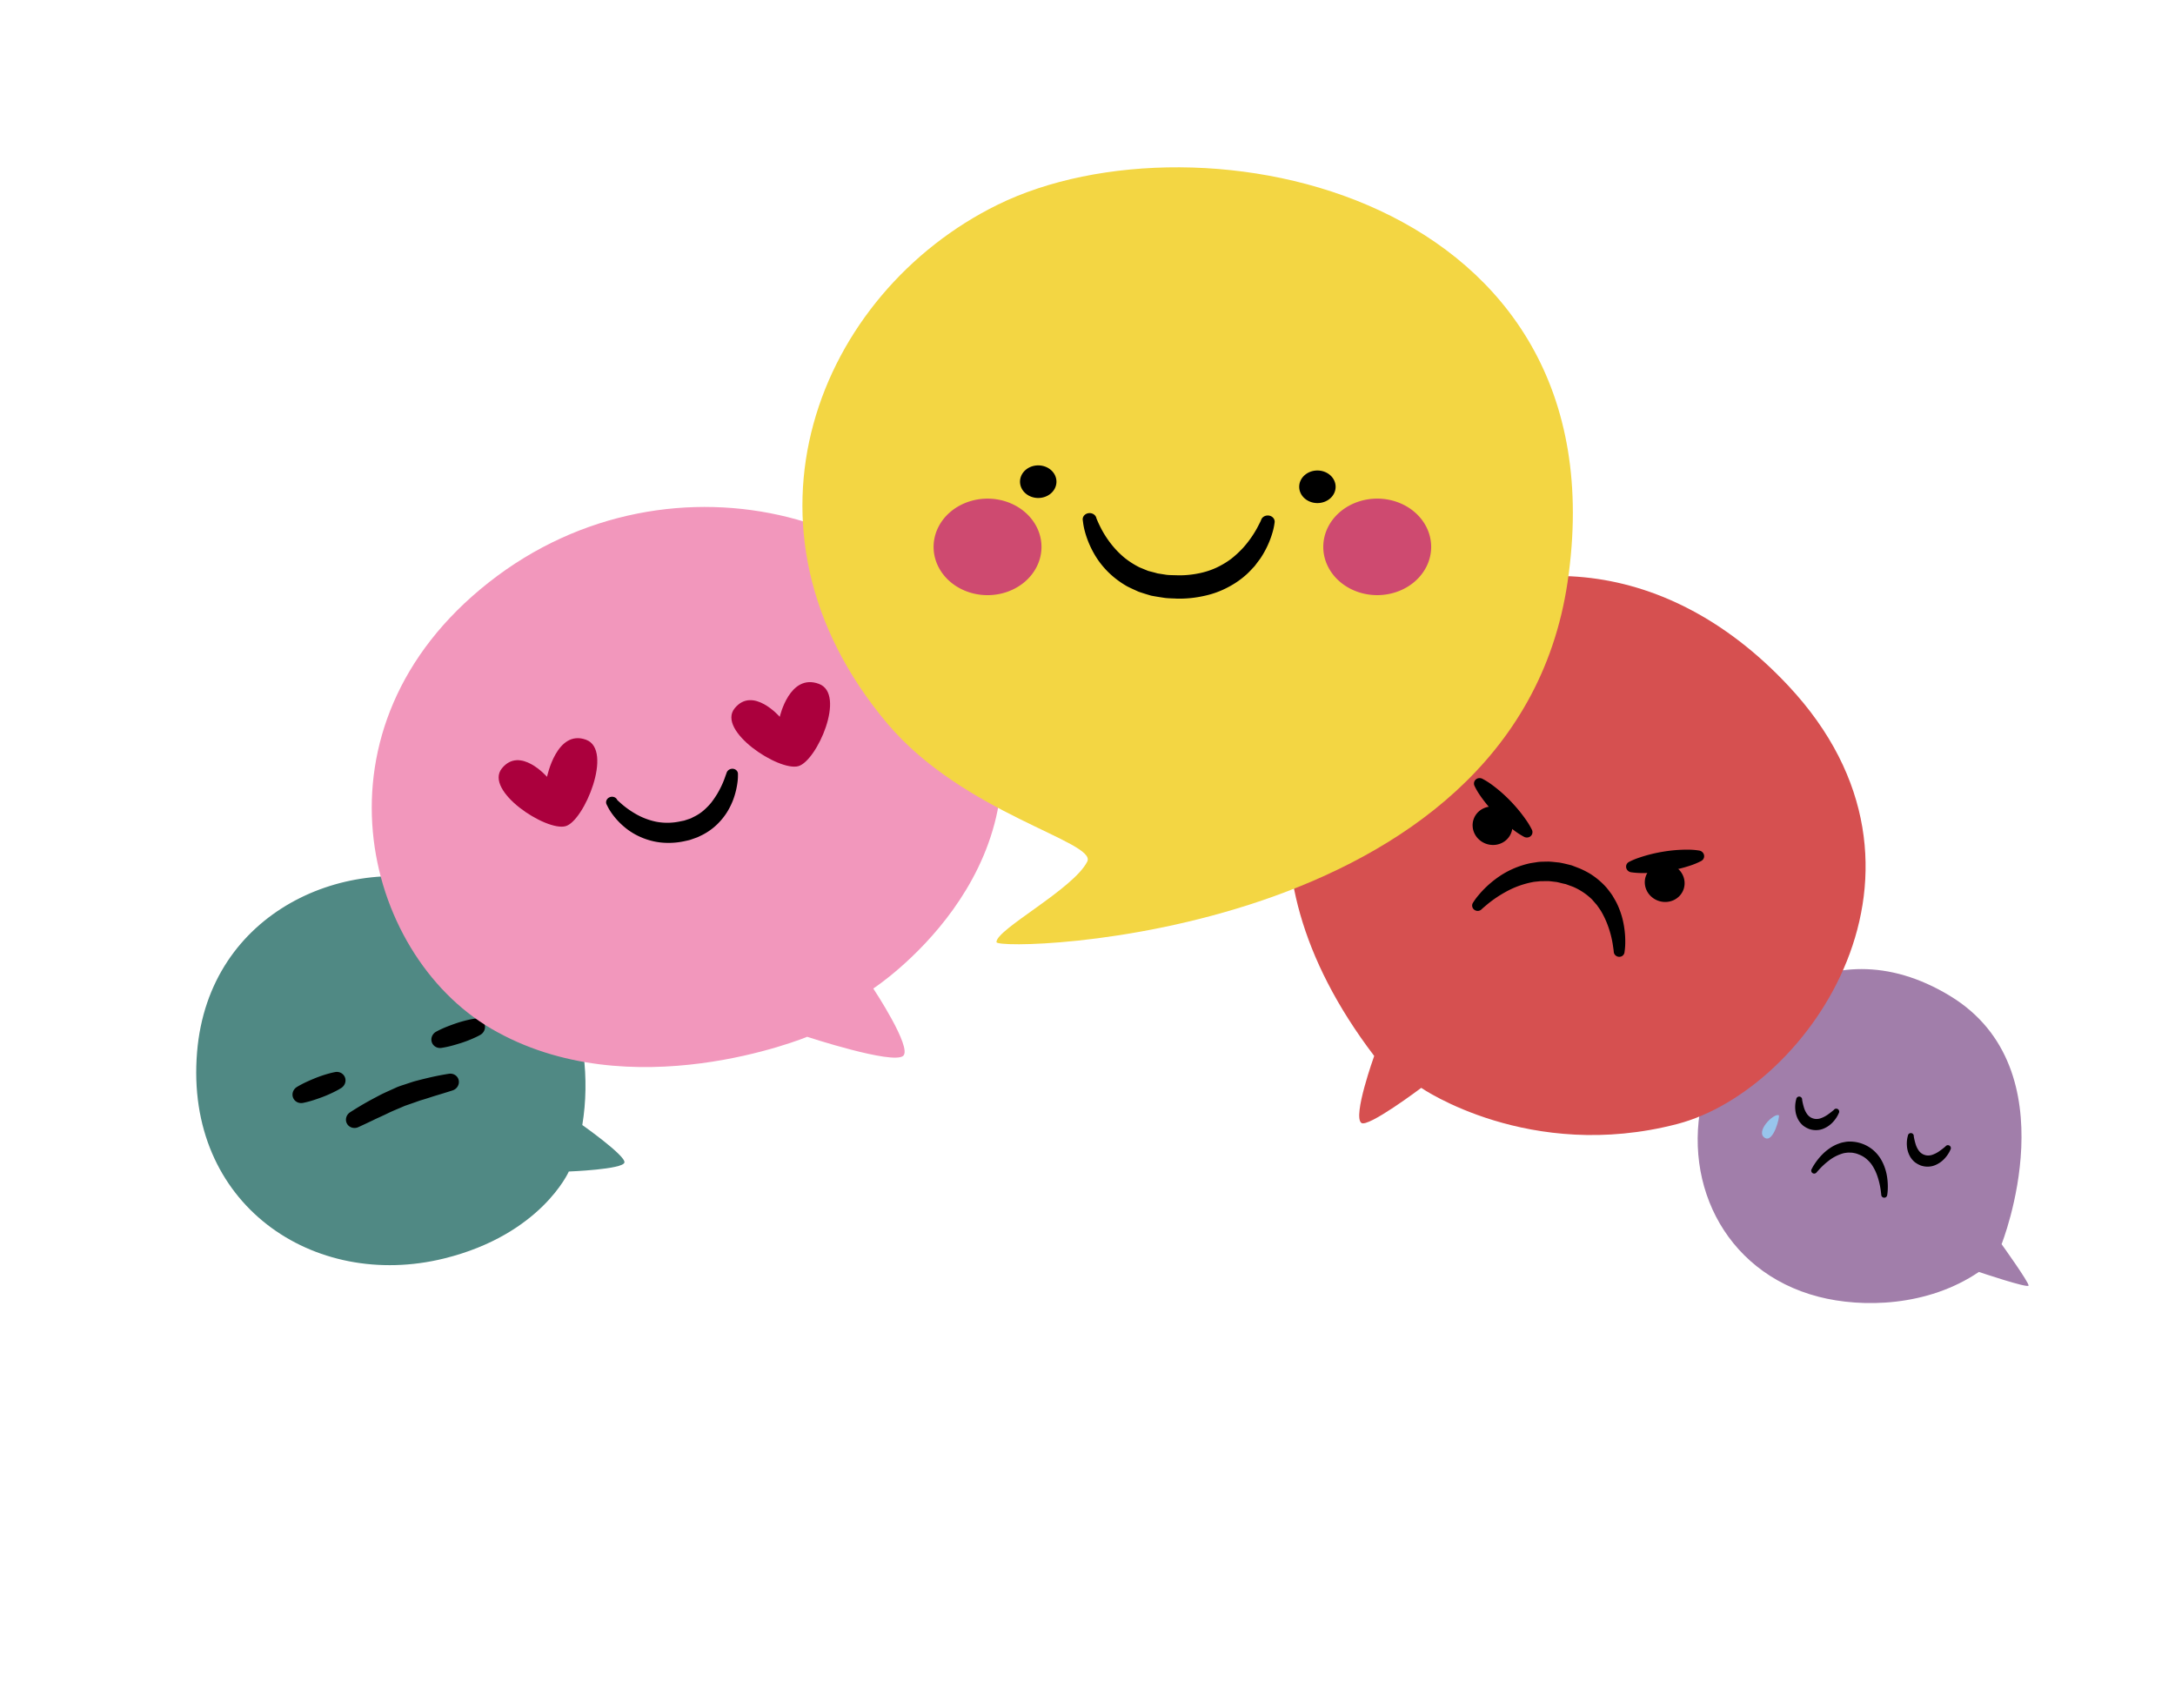 <svg viewBox="3144.943 508.202 1032.234 810.573" xmlns="http://www.w3.org/2000/svg"><defs><clipPath id="følelserovergang_svg__a"><path d="M0 0h1166v1094H0z"/></clipPath><clipPath id="følelserovergang_svg__n"><path d="M0 0h1166v1094H0z"/></clipPath><clipPath id="følelserovergang_svg__o"><path d="M0 0h545v513H0z"/></clipPath><clipPath id="følelserovergang_svg__p"><path fill="#323f51" d="M0 0h35.569v27.465H0z" data-name="Rectangle 374"/></clipPath><clipPath id="følelserovergang_svg__q"><path d="M0 0h1166v1094H0z"/></clipPath><clipPath id="følelserovergang_svg__e"><path fill="none" d="M0 0h242.065v244.073H0z" data-name="Rectangle 449"/></clipPath><clipPath id="følelserovergang_svg__f"><path fill="none" d="M0 0h219.217v247.122H0z" data-name="Rectangle 448"/></clipPath><clipPath id="følelserovergang_svg__c"><path fill="none" d="M0 0h228.937v242.798H0z" data-name="Rectangle 451"/></clipPath><clipPath id="følelserovergang_svg__d"><path fill="none" d="M0 0h229.531v241.419H0z" data-name="Rectangle 482"/></clipPath><clipPath id="følelserovergang_svg__b"><path fill="none" d="M0 0h217.813v219.517H0z" data-name="Rectangle 450"/></clipPath><clipPath id="følelserovergang_svg__g"><path d="M0 0h1557v1263H0z"/></clipPath><clipPath id="følelserovergang_svg__l"><path d="M0 0h1166v1094H0z"/></clipPath><clipPath id="følelserovergang_svg__m"><path d="M0 0h545v513H0z"/></clipPath><filter id="følelserovergang_svg__h" width="641.27" height="152.85" x="190" y="556.779" filterUnits="userSpaceOnUse"><feOffset dy="3"/><feGaussianBlur result="blur" stdDeviation="3"/><feFlood flood-opacity=".161"/><feComposite in2="blur" operator="in"/><feComposite in="SourceGraphic"/></filter><filter id="følelserovergang_svg__i" width="137.455" height="541.215" x="653.348" y="624.203" filterUnits="userSpaceOnUse"><feOffset dy="3"/><feGaussianBlur result="blur-2" stdDeviation="3"/><feFlood flood-opacity=".161"/><feComposite in2="blur-2" operator="in"/><feComposite in="SourceGraphic"/></filter><filter id="følelserovergang_svg__j" width="77.867" height="541.215" x="713.213" y="100.988" filterUnits="userSpaceOnUse"><feOffset dy="3"/><feGaussianBlur result="blur-3" stdDeviation="3"/><feFlood flood-opacity=".161"/><feComposite in2="blur-3" operator="in"/><feComposite in="SourceGraphic"/></filter><filter id="følelserovergang_svg__k" width="541.215" height="77.867" x="712.744" y="624.205" filterUnits="userSpaceOnUse"><feOffset dy="3"/><feGaussianBlur result="blur-4" stdDeviation="3"/><feFlood flood-opacity=".161"/><feComposite in2="blur-4" operator="in"/><feComposite in="SourceGraphic"/></filter></defs><g data-name="Group 1411"><path fill="none" d="M373.518 57.188 195.634-86.813l152.72-188.654 177.884 144.001z" data-name="Rectangle 451"/></g><g data-name="Group 1216"><g data-name="Group 1209"><path fill="none" stroke-linecap="round" stroke-linejoin="round" d="M2080.948 10372.722c.734 62.83 1.463 105.127 2.197 167.962a290.471 290.471 0 0 0 60.401 1.207" data-name="Path 1765" style="stroke:#080d0d;stroke-width:5px" transform="translate(-927.301 -9246.608)"/><path stroke-miterlimit="10" d="M2080.486 9783.604c46.79 27.71 75.154 80.818 95.255 133.78 38.12 100.81 54.756 209.167 48.74 317.455-1.171 20.787-3.328 42.099-12.277 60.601-11.359 23.487-32.499 39.906-54.656 51.683-42.057 22.348-89.473 30.809-136.381 33.503-39.879 2.29-80.833.428-118.044-15.055s-70.422-46.405-82.038-87.215c-6.877-24.156-5.918-49.952-4.896-75.175 1.005-24.829 2.011-49.658 3.018-74.486 2.693-66.484 5.59-134.137 26.501-196.822 20.911-62.686 62.95-120.805 121.859-142.45 18.754-6.895 41.611-23.165 61.18-19.72 42.503 7.481 22.321 2.699 51.739 13.899" data-name="Path 1767" style="stroke:#080d0d;stroke-width:5px;fill:#59b6c8" transform="translate(-927.301 -9246.608)"/><path fill="none" stroke-linecap="round" stroke-linejoin="round" d="M2208.558 10024.213c33.47 10.295 59.365 52.991 59.398 97.93.007 10.642-1.335 21.456-5.021 30.95-6.85 17.622-20.69 28.404-33.926 37.972-47.138 34.056-127.853-176.26-177.555-149.143" data-name="Path 1771" style="stroke:#080d0d;stroke-width:5px" transform="translate(-927.301 -9246.608)"/><path fill="none" stroke="#353f4f" stroke-linecap="round" stroke-miterlimit="10" d="M2040.754 9906.37c11.788 2.507 20.613 8.884 29.395 17.065" data-name="Path 1769" style="stroke-width:5px" transform="translate(-927.301 -9246.608)"/><path fill="#323f51" d="M2002.128 10007.71a47.515 47.515 0 0 0-13.573 8.702c-2.007 1.791-2.917 3.792-.945 5.928 1.889 2.045 3.839 1.069 5.638-.502 14.052-12.268 29.458-12.994 45.811-5.51.816.374 1.651.705 2.452 1.098 2.018.988 3.959 1.043 5.157-1.084 1.244-2.208.524-4.098-1.767-5.24-13.709-6.804-27.831-9.362-42.773-3.392Z" data-name="Path 1772" transform="rotate(179.719 1564.714 5389.475)"/><path fill="none" stroke-linecap="round" stroke-linejoin="round" d="M1956.879 10380.983c2.747 60.268 2.828 100.747.239 161.018a135.12 135.12 0 0 0-60.725.919" data-name="Path 1766" style="stroke:#080d0d;stroke-width:5px" transform="translate(-927.301 -9246.608)"/><path fill="none" stroke="#353f4f" stroke-linecap="round" stroke-miterlimit="10" d="M1980.686 9907.295c-11.788 2.507-20.623 8.884-29.394 17.065" data-name="Path 1768" style="stroke-width:5px" transform="translate(-927.301 -9246.608)"/><path fill="none" stroke-linecap="round" stroke-linejoin="round" d="M1829.255 9986.522c-26.588 30.163-235.411 104.67-213.813-15.068" data-name="Path 1770" style="stroke:#080d0d;stroke-width:5px" transform="translate(-927.301 -9246.608)"/><g data-name="Group 831"><g data-name="Group 840"><g data-name="Group 906"><g data-name="Group 316"><g data-name="Group 895"><g data-name="Group 894"><path stroke-miterlimit="10" d="M762.419-260.176c-15.234 5.184-26.481 19.024-35.3 33.347a230.208 230.208 0 0 0-31.874 90.422c-.809 6.2-1.362 12.617.233 18.639 2.021 7.641 7.3 13.828 13.133 18.707 11.07 9.264 24.478 14.776 38.058 18.559a77.71 77.71 0 0 0 35.251 1.521c11.75-2.191 21.326-6.594 26.991-17.878 3.353-6.678-9.849-35.556-5.045-46.17 11.1-24.81 21.695-38.705 19.052-58.508s-11.726-39.6-27.769-49.728c-5.107-3.227-10.893-9.475-16.813-9.708-12.854-.507-6.681-.628-15.914.8" data-name="Path 580" style="stroke:#080d0d;stroke-width:1.773px;fill:#59b6c8" transform="matrix(-2.765 -.337 -.345 2.834 2595.682 1587.35)"/><path fill="none" stroke-linecap="round" stroke-linejoin="round" d="M42.011-23.128c4.532-3.031 21.872 15.251 23.26 17.539 6.11 10.071 6.856 28.283 6.617 40.994" data-name="Path 584" style="stroke:#080d0d;stroke-width:1.773px" transform="matrix(2.528 -1.217 -1.173 -2.582 525.522 1047.685)"/><path fill="none" stroke-linecap="round" stroke-linejoin="round" d="M137.536 100.734c-1.947 4.413-17.648 40.648-31.795 47.801" data-name="Path 1339" style="stroke:#080d0d;stroke-width:1.772px" transform="matrix(-2.054 -1.823 -2.01 2.088 885.88 887.19)"/></g></g></g><g data-name="Group 319"><g data-name="Group 317"><path fill="none" stroke-linecap="round" stroke-linejoin="round" d="M.596 6.854c2.118.467 4.3.568 6.452.3" data-name="Path 586" style="stroke-width:1.45px;stroke:#000" transform="matrix(-2.777 .167 .217 2.852 454.281 708.452)"/></g><g data-name="Group 318"><path fill="none" stroke-linecap="round" stroke-linejoin="round" d="M47.741 55.73c-2.118.467-6.047-.479-8.132.487" data-name="Path 588" style="stroke-width:1.45px;stroke:#000" transform="matrix(-2.647 -.854 -.923 2.707 685.858 624.023)"/></g><path fill="none" stroke-linecap="round" stroke-linejoin="round" d="M65.781 66.667s-1.314-1.421-3.231-1.709c-4.713-.708-13.987-1.863-21.757-1.367" data-name="Path 589" style="stroke-width:1.45px;stroke:#000" transform="matrix(-2.765 -.337 -.345 2.834 652.693 627.267)"/></g><g data-name="Group 1541"><g data-name="Group 1539"><path d="M-157.42-5.226h-.037a4.28 4.28 0 0 1-3.283-1.267 5.035 5.035 0 0 1-1.137-3.552c-.02-1.3.438-2.56 1.28-3.519a4.312 4.312 0 0 1 3.218-1.384h.01c1.318.001 2.565.616 3.402 1.678a1.944 1.944 0 0 0-1.361-.491h-.034c-1.466-.084-2.468 1.517-1.806 2.882.091.186.208.357.35.504a2.1 2.1 0 0 0 1.515.652h.086c1.059-.011 1.892-.946 1.824-2.05a2.261 2.261 0 0 0-.141-.852 5.35 5.35 0 0 1 .665 2.651 4.92 4.92 0 0 1-1.258 3.453 4.422 4.422 0 0 1-3.293 1.295Zm3.878-7.412a4.718 4.718 0 0 0-.425-.632c.186.175.332.39.427.631Z" data-name="Exclusion 2" style="stroke-width:2.527px;fill:#323f51" transform="matrix(-.97 1.28 1.337 .94 372.638 962.513)"/><path d="M-119.721-1.678h-.037a4.28 4.28 0 0 1-3.283-1.267 5.035 5.035 0 0 1-1.137-3.552c-.02-1.3.438-2.56 1.28-3.519a4.312 4.312 0 0 1 3.218-1.384h.01c1.318.001 2.565.616 3.402 1.678a1.944 1.944 0 0 0-1.361-.491h-.034c-1.466-.084-2.468 1.517-1.806 2.882.091.186.208.357.35.504a2.1 2.1 0 0 0 1.515.652h.086c1.059-.011 1.892-.946 1.824-2.05a2.261 2.261 0 0 0-.141-.852 5.35 5.35 0 0 1 .665 2.651 4.92 4.92 0 0 1-1.258 3.453 4.422 4.422 0 0 1-3.293 1.295Zm3.878-7.412a4.718 4.718 0 0 0-.425-.632c.186.175.332.39.427.631Z" data-name="Exclusion 2" style="stroke-width:2.527px;fill:#323f51" transform="matrix(-.97 1.28 1.337 .94 341.89 905.818)"/></g></g></g></g></g><path fill="none" stroke-linecap="round" stroke-linejoin="round" d="M1469.303 10444.018c.493-67.193 2.152-103.652 2.645-170.85 12.543-10.648 24.754-9.266 38.256-21.888" data-name="Path 1765" style="stroke:#080d0d;stroke-width:5px" transform="rotate(180 1038.822 5773.141)"/><path fill="none" stroke-linecap="round" stroke-linejoin="round" d="M1338.447 10440.683c.457-67.193 1.993-103.652 2.45-170.85 11.616-10.648 22.924-9.266 35.428-21.888" data-name="Path 1765" style="stroke:#080d0d;stroke-width:5px" transform="rotate(180 906.454 5769.806)"/><g data-name="Group 840"><path fill="#557591" d="M884.515 2096.08c6.719-.205 12.627-6.571 13.197-14.22.57-7.649-4.413-13.683-11.132-13.478-6.718.205-12.626 6.571-13.197 14.22-.57 7.649 4.415 13.683 11.132 13.478Z" data-name="Path 1178" transform="matrix(-.482 -1.437 1.31 -.439 367.334 3362.623)"/><path fill="#557591" d="M2623.981 1130.392c-5.303-14.467-22.143-23.106-37.611-19.294-15.468 3.814-23.708 18.63-18.404 33.098 5.304 14.468 22.143 23.106 37.612 19.294 15.468-3.813 23.707-18.63 18.403-33.098Z" data-name="Path 1177"/><path fill="#557591" d="M781.267 2040.404c13.905-.453 26.135-14.511 27.313-31.4 1.18-16.889-9.133-30.212-23.04-29.761-13.905.453-26.131 14.51-27.313 31.401-1.18 16.889 9.137 30.212 23.04 29.76Z" data-name="Path 1179" transform="matrix(-.482 -1.437 1.31 -.439 258.01 3083.949)"/><path fill="#557591" d="M548.041 1743.3c59.393-10.962 116.504-18.862 170.717-11.226 52.521 7.473 103.108 25.772 149.364 54.03 18.73 11.37 38.067 28.358 33.295 58.923-2.981 19.078-14.878 38.519-26.806 56.127-17.304 25.54-36.387 50.726-58.754 68.736-39.675 31.937-82.258 35.955-121.436 38.405-98.466 6.158-196.87 11.345-290.895 3.582-33.976-2.809-67.594-7.371-96.915-20.493-15.938-7.135-31.654-19.34-30.389-42.778 1.816-33.635 23.002-67.047 48.044-86.092 50.111-38.1 56.842-51.365 108.143-73.101 21.796-9.238 80.197-35.109 134.626-49.596" data-name="Path 517" transform="matrix(-1.493 -.264 .241 -1.36 2646.255 3587.403)"/><g clip-path="url(#følelserovergang_svg__b)" data-name="Group 1097" transform="matrix(-.721 0 0 .722 4107.686 968.071)"><path fill="#a17eaa" d="M32.722 199.052c33.708 22.873 76.857 23.725 105.577 16.289 63.176-16.363 92.008-78.38 74.441-137.669-12.547-42.353-78.691-109.987-161.08-60.013-79.743 48.378-33.885 163.139-33.885 163.139S-.478 206.181.011 208.037s32.711-8.986 32.711-8.986" data-name="Path 1631"/><path d="m93.071 148.578-.13-.871c-.067-.582-.189-1.4-.226-2.449a42.154 42.154 0 0 1 .437-8.745 32.286 32.286 0 0 1 1.434-5.814 29.487 29.487 0 0 1 2.935-6.24 24.637 24.637 0 0 1 5.043-5.725 23.83 23.83 0 0 1 14.766-5.375 15.548 15.548 0 0 1 3.931.367 17.07 17.07 0 0 1 3.668.982 25.313 25.313 0 0 1 6.181 3.205 32.361 32.361 0 0 1 4.617 3.865 42.041 42.041 0 0 1 5.462 6.855c.589.871.956 1.619 1.238 2.119.274.526.422.8.422.8a1.956 1.956 0 0 1-3.22 2.175l-.115-.133s-.167-.2-.478-.56c-.341-.378-.841-.926-1.478-1.627a47.264 47.264 0 0 0-5.736-5.243 27.876 27.876 0 0 0-9.066-4.854 10.948 10.948 0 0 0-2.635-.551 11.106 11.106 0 0 0-2.694-.126 11.1 11.1 0 0 0-2.516.267 12.549 12.549 0 0 0-2.961.871 17.069 17.069 0 0 0-4.794 2.644 21.579 21.579 0 0 0-3.8 3.954 31.424 31.424 0 0 0-2.653 4.7 39.907 39.907 0 0 0-1.738 4.739 51 51 0 0 0-1.645 7.611l-.274 2.175c-.063.5-.07.763-.07.763l-.011.111a1.96 1.96 0 0 1-3.891.107" data-name="Path 1632"/><path d="M128.186 92.549c.015.037.4.337 1.186.978a42.422 42.422 0 0 0 3.209 2.386 18.01 18.01 0 0 0 4.528 2.227 8.267 8.267 0 0 0 2.364.374 7 7 0 0 0 2.279-.33l.145-.026.07-.015c-.119.048.285-.111-.267.107l.011-.007.026-.011.052-.022.422-.178.837-.348c.537-.245.515-.374.837-.508a8 8 0 0 0 1.675-1.582 14.661 14.661 0 0 0 2.226-4.357 39.637 39.637 0 0 0 1.267-5.288 1.953 1.953 0 1 1 3.883-.426 18.969 18.969 0 0 1 .422 1.868 19.572 19.572 0 0 1 .2 4.928 16.415 16.415 0 0 1-2.231 7.159 13.922 13.922 0 0 1-3.09 3.524 18.826 18.826 0 0 1-2.227 1.386l-.826.382-.411.193-.385.156-.148.041-.3.089a13.23 13.23 0 0 1-4.865.563 12.539 12.539 0 0 1-4.458-1.1 17.354 17.354 0 0 1-5.969-4.317 20.738 20.738 0 0 1-2.862-3.96 17.864 17.864 0 0 1-.826-1.686 1.955 1.955 0 0 1 3.231-2.2" data-name="Path 1633"/><path d="M54.691 116.549c.015.037.4.337 1.182.978.767.622 1.882 1.49 3.213 2.386a18.01 18.01 0 0 0 4.528 2.227 8.262 8.262 0 0 0 2.36.374 6.974 6.974 0 0 0 2.279-.33l.145-.026.074-.015-.27.107.015-.007.026-.011.052-.022.422-.178.834-.348c.541-.245.519-.374.841-.508a7.9 7.9 0 0 0 1.674-1.58 14.715 14.715 0 0 0 2.231-4.358 41.016 41.016 0 0 0 1.267-5.284 1.953 1.953 0 1 1 3.883-.43c0 .044.219.711.422 1.871a19.6 19.6 0 0 1 .2 4.928 16.415 16.415 0 0 1-2.231 7.159 13.922 13.922 0 0 1-3.09 3.524 18.866 18.866 0 0 1-2.223 1.381l-.826.382-.411.193-.385.156-.152.041-.293.089a13.23 13.23 0 0 1-4.865.563 12.54 12.54 0 0 1-4.458-1.1 17.354 17.354 0 0 1-5.969-4.317 20.738 20.738 0 0 1-2.875-3.954 17.863 17.863 0 0 1-.826-1.686 1.955 1.955 0 0 1 3.231-2.2" data-name="Path 1634"/><path fill="#98c5ed" d="M164.436 96.04c-.986.385 3.413 18.3 9.1 14.929 6.644-3.935-5.554-16.3-9.1-14.929" data-name="Path 1635"/></g><g data-name="Group 1100"><g clip-path="url(#følelserovergang_svg__c)" data-name="Group 1099" transform="matrix(1.153 .374 -.358 1.105 3800.244 747.62)"><path fill="#d65050" d="M64.087 215.115s-.817 26.148 3.286 27.642c3.093 1.128 18.085-21.17 18.085-21.17s49.283 15.387 99.717-18.234C229.9 173.54 260.34 68.918 173.594 19 110.208-17.474 51.675 1.976 17.659 48.4c-25.27 34.475-33.723 108.686 46.428 166.715" data-name="Path 1636"/><path d="M82.389 143.14s.085-.334.25-.954a27.345 27.345 0 0 1 .87-2.6 42 42 0 0 1 4.506-8.614 35.24 35.24 0 0 1 10.084-9.894c1.107-.733 2.348-1.3 3.556-1.969 1.24-.592 2.585-1.007 3.9-1.506 1.353-.387 2.75-.66 4.136-.979 1.4-.213 2.823-.314 4.24-.419l.532-.04h.402l.121.008.234.012.942.052 1.881.109a34.315 34.315 0 0 1 4.357.717 29.129 29.129 0 0 1 7.772 3.27 45.994 45.994 0 0 1 3.222 2.336c.926.89 1.893 1.711 2.7 2.605a33.42 33.42 0 0 1 4.011 5.392 39.531 39.531 0 0 1 3.886 8.976 26.051 26.051 0 0 1 .644 2.658c.117.66.181 1.011.181 1.011a2.121 2.121 0 0 1-4.035 1.216l-.084-.21s-.109-.258-.314-.733c-.234-.5-.584-1.228-1.027-2.163a41.288 41.288 0 0 0-4.53-7.16 35.019 35.019 0 0 0-3.7-4.007c-.7-.648-1.5-1.2-2.251-1.824q-1.238-.773-2.517-1.579a23.722 23.722 0 0 0-5.692-2.074 22.652 22.652 0 0 0-3.012-.471l-1.878-.069-.942-.04-.238-.008H114.451c-.262 0 .318 0 .246.008h-.044l-.411.044c-1.083.137-2.187.141-3.258.29-1.055.242-2.122.415-3.153.685-1.007.354-2.005.709-2.992 1.055-.934.471-1.917.83-2.8 1.357a35.626 35.626 0 0 0-8.908 7.317 48.314 48.314 0 0 0-5.114 6.834c-.532.89-.946 1.591-1.228 2.066l-.4.729-.064.129a2.129 2.129 0 0 1-3.93-1.558" data-name="Path 1637"/><path d="M88.204 110.779a7.825 7.825 0 1 1-7.776-7.869 7.829 7.829 0 0 1 7.776 7.869" data-name="Path 1638"/><path d="M70.871 93.757a26.913 26.913 0 0 1 4.4 1.152 55.318 55.318 0 0 1 8.863 3.987 58.757 58.757 0 0 1 8.09 5.4 28.932 28.932 0 0 1 3.337 3.061 2.251 2.251 0 0 1-.185 3.181 2.286 2.286 0 0 1-1.86.54 28.836 28.836 0 0 1-4.377-1.188 58.529 58.529 0 0 1-8.884-3.955 55.4 55.4 0 0 1-8.11-5.36 27.53 27.53 0 0 1-3.318-3.1 2.267 2.267 0 0 1 2.044-3.718" data-name="Path 1639"/><path d="M159.214 111.222a7.825 7.825 0 1 1-7.772-7.869 7.826 7.826 0 0 1 7.772 7.869" data-name="Path 1640"/><path d="M162.415 98.066a27.075 27.075 0 0 1-3.36 3.056 54.7 54.7 0 0 1-8.171 5.255 58.147 58.147 0 0 1-8.936 3.842 29.289 29.289 0 0 1-4.393 1.132 2.251 2.251 0 0 1-2.565-1.889 2.28 2.28 0 0 1 .568-1.856 29.08 29.08 0 0 1 3.379-3.02 58.342 58.342 0 0 1 8.151-5.292 55.183 55.183 0 0 1 8.916-3.878 27.32 27.32 0 0 1 4.41-1.1 2.263 2.263 0 0 1 2 3.745" data-name="Path 1641"/></g></g><g data-name="Group 1140"><g clip-path="url(#følelserovergang_svg__d)" data-name="Group 1139" transform="matrix(-.732 .339 .324 .7 3374.762 893.79)"><path fill="#508984" d="M24.857 199.79s-15.505 28.108-13.264 31.764 31.943-9.3 31.943-9.3 30.3 27.976 87.937 16.329c77.866-15.73 125.3-97.509 81.055-179.084-41.4-76.344-130.579-72.315-178.39-26.8s-40.126 119.75-9.281 167.091" data-name="Path 1667"/><path d="M55.732 112.693a37.526 37.526 0 0 1 3.713-1.014 71.159 71.159 0 0 1 8.254-1.377c3.027-.3 6.063-.52 8.362-.52 2.291-.017 3.838.116 3.838.116a5.333 5.333 0 0 1 1.2 10.381s-1.476.482-3.713.994-5.243.994-8.254 1.4a70.41 70.41 0 0 1-8.358.541 36.914 36.914 0 0 1-3.842-.137 5.353 5.353 0 0 1-1.2-10.379" data-name="Path 1668"/><path d="M143.645 106.347s1.493-.432 3.751-.823a71.812 71.812 0 0 1 8.321-.965c3.04-.137 6.079-.212 8.375-.1 2.291.1 3.83.308 3.83.308a5.333 5.333 0 0 1 .672 10.43s-1.493.412-3.755.8c-2.258.412-5.285.728-8.316.985a73.236 73.236 0 0 1-8.37.121 38.313 38.313 0 0 1-3.834-.333 5.354 5.354 0 0 1-.674-10.429" data-name="Path 1669"/><path d="M83.33 136.719s3.651-1.148 9.41-2.512c2.865-.64 6.229-1.351 9.847-2.021 1.788-.366 3.784-.549 5.742-.794 2.071-.212 3.759-.532 6.2-.649 3.875.021 7.572-.158 11.352.033 3.734.2 7.3.416 10.188.686 5.8.57 9.68 1.185 9.68 1.185a5.236 5.236 0 0 1-.79 10.408h-.062s-3.763.021-9.443-.042c-2.853-.1-6 .029-9.443-.05-3.406-.108-7.372.162-11.161.229-1.734.183-3.468.362-5.173.541-1.784.225-3.5.279-5.252.57-3.46.557-6.728.861-9.506 1.31-5.535.823-9.373 1.314-9.373 1.314a5.244 5.244 0 0 1-2.241-10.2Z" data-name="Path 1670"/></g></g><g data-name="Group 1096"><g clip-path="url(#følelserovergang_svg__e)" data-name="Group 1095" transform="matrix(1.215 -.281 .257 1.116 3294.043 787.3)"><path fill="#f297bc" d="M178.499 243.822c4.171-2.386-5.334-29.979-5.334-29.979s73.948-29.32 68.618-107.257-95.921-133.905-176.53-92.599-78.391 137.979-37.3 180.289c44.637 45.968 116.577 32.889 116.577 32.889s29.315 19.324 33.977 16.657" data-name="Path 1627"/><path fill="#ab003d" d="M70.247 97.926s-7.333-14.989-15.993-7.661 10.932 29.656 18.656 29.311c7.329-.332 24.317-26.312 14.989-32.978-9.954-7.11-17.652 11.327-17.652 11.327" data-name="Path 1628"/><path fill="#ab003d" d="M161.683 95.427s-7.332-14.989-15.993-7.66 10.936 29.655 18.656 29.311c7.329-.332 23.99-24.649 14.658-31.31-9.95-7.11-17.32 9.66-17.32 9.66" data-name="Path 1629"/><path d="M94.32 113.839c.008.059.433.722 1.34 2.1a36.387 36.387 0 0 0 4.154 5.082 26.312 26.312 0 0 0 7.006 5.183 21.222 21.222 0 0 0 9.328 2.142l.63.025.311.013.16.008h.118c.067 0-.533.042-.269.021h.022l1.478-.147c.479-.059 1.021-.088 1.441-.16l.97-.269a16.214 16.214 0 0 0 4.173-1.582 24.748 24.748 0 0 0 3.7-2.537 38.141 38.141 0 0 0 3-2.995 37.675 37.675 0 0 0 3.931-5.33c.8-1.365 1.264-2.142 1.264-2.142l.155-.26a2.211 2.211 0 0 1 4.066 1.592s-.059.286-.176.815a20.667 20.667 0 0 1-.58 2.121 34.079 34.079 0 0 1-3.272 7.123 30.09 30.09 0 0 1-3.243 4.313 25.7 25.7 0 0 1-4.758 4.04 22.381 22.381 0 0 1-6.363 2.873l-1.882.462c-.55.1-1 .13-1.5.2l-1.474.181-.391.029h-.756l-.861-.008a26.056 26.056 0 0 1-6.846-.92 23.919 23.919 0 0 1-6.207-2.621 26.651 26.651 0 0 1-8.417-7.917 30.89 30.89 0 0 1-3.6-7.031 20.1 20.1 0 0 1-.651-2.129c-.118-.517-.181-.785-.181-.785l-.151-.664a2.202 2.202 0 0 1 4.292-.991c.013.055.025.118.034.172" data-name="Path 1630"/></g></g><g data-name="Group 1094"><g clip-path="url(#følelserovergang_svg__f)" data-name="Group 1093" transform="matrix(-1.668 0 0 1.492 3891.415 587.59)"><path fill="#f3d643" d="M164 246.443c-.164 3.21-147.358-.487-162.483-114.461C-14.909 8.218 106.445-19.52 163.658 11.901c50.89 27.961 78.405 102.773 31.328 165.109-21.589 28.586-59.624 37.48-56.819 43.8 3.88 8.738 26.035 21.645 25.83 25.629" data-name="Path 1621"/><path d="M77.866 101.511a5.181 5.181 0 1 1-5.286-5.074 5.176 5.176 0 0 1 5.286 5.074" data-name="Path 1622"/><path d="M157.301 99.885a5.183 5.183 0 1 1-5.282-5.074 5.176 5.176 0 0 1 5.282 5.074" data-name="Path 1623"/><path d="M88.683 112.127s.1.279.272.677c.2.443.5 1.09.885 1.919a33.9 33.9 0 0 0 4 6.312 31.469 31.469 0 0 0 3.337 3.459 23.982 23.982 0 0 0 4.311 2.879 20.707 20.707 0 0 0 5.174 1.823 24.725 24.725 0 0 0 5.632.58c1.09-.056 2.321-.033 3.288-.153l2.615-.461c.885-.3 1.789-.528 2.667-.8l2.462-1.131a24.019 24.019 0 0 0 4.206-3.004 27.055 27.055 0 0 0 3.221-3.56 32.468 32.468 0 0 0 3.773-6.447c.74-1.681 1.064-2.667 1.045-2.608a1.963 1.963 0 0 1 3.869.67l-.108.926a22.694 22.694 0 0 1-.439 2.429 32.024 32.024 0 0 1-3.184 8.228 26.985 26.985 0 0 1-3.545 4.929 26.43 26.43 0 0 1-5.312 4.467c-1.049.61-2.165 1.149-3.281 1.726a81.603 81.603 0 0 1-3.578 1.254c-1.287.279-2.626.506-3.954.729-1.246.156-2.273.141-3.422.219a28.884 28.884 0 0 1-7.652-.859 23.953 23.953 0 0 1-6.9-2.8 25.007 25.007 0 0 1-5.442-4.281c-.755-.792-1.41-1.622-2.072-2.4l-1.626-2.422a31.551 31.551 0 0 1-3.422-8.135 21.694 21.694 0 0 1-.517-2.422 98.71 98.71 0 0 1-.123-.893 1.968 1.968 0 0 1 3.805-.923Z" data-name="Path 1624"/><path fill="#ce4a70" d="M71.014 120.418a15.349 15.349 0 1 0-15.034 15.656 15.35 15.35 0 0 0 15.034-15.656" data-name="Path 1625"/><path fill="#ce4a70" d="M181.889 120.421a15.349 15.349 0 1 0-15.031 15.66 15.348 15.348 0 0 0 15.032-15.66" data-name="Path 1626"/></g></g><g clip-path="url(#følelserovergang_svg__g)" transform="matrix(.791 0 0 .689 4571.332 482.29)"><path fill="#8c1b35" d="M423 339.418 716.992 631.41 1035 317.418l-136-92-252-36L423 301.41Z" data-name="Path 1970"/><path fill="#7ec8d6" d="m1006.696 343.117-297.7 276.285 314 318.008 92-136 36-252-111.992-224Z" data-name="Path 1971"/><path fill="#e79e17" d="M1011.557 931.283 721.012 627.332 403.004 941.324l136 92 252 36 224-111.992Z" data-name="Path 1972"/><path fill="#009cb2" d="M422.031 935.061 729 652.973 415.008 334.961l-92 136-36 252 111.992 224Z" data-name="Path 1973"/><g data-name="Group 1497"><path fill="#353f4f" d="M1044.725 309.5c-179.737-179.737-471.148-179.737-650.887 0s-179.738 471.148 0 650.886 471.149 179.737 650.887 0 179.738-471.147 0-650.886Zm-609.7 609.7c-156.994-156.994-156.994-411.529 0-568.522s411.529-156.994 568.523 0 156.992 411.528 0 568.522-411.534 156.999-568.526.005Z" data-name="Path 1953"/><path d="M1020.882 333.343c-166.57-166.569-436.631-166.569-603.2 0s-166.569 436.633 0 603.2 436.631 166.57 603.2 0 166.569-436.63 0-603.2ZM435.02 919.205c-156.992-156.994-156.992-411.528 0-568.522s411.529-156.994 568.522 0 156.993 411.528 0 568.522-411.528 156.995-568.522 0Z" data-name="Path 1954" opacity=".31"/><path fill="#11171c" d="M1003.542 350.682c-156.992-156.994-411.528-156.994-568.522 0s-156.994 411.53 0 568.522 411.529 156.994 568.522 0 156.993-411.527 0-568.522Zm-549 549c-146.214-146.213-146.214-383.27 0-529.484s383.27-146.213 529.484 0 146.212 383.272 0 529.485-383.274 146.216-529.486-.001Z" data-name="Path 1955" opacity=".08"/><g fill="none" stroke="#2a4b72" stroke-miterlimit="10" stroke-width=".536" data-name="Group 1494"><path d="m790.866 369.64-9.641 35.652" data-name="Line 124"/><path d="m647.424 366.367 9.477 35.696" data-name="Line 125"/><path d="m520.81 436.656 26.054 26.175" data-name="Line 126"/><path d="m444.555 561.489 35.652 9.641" data-name="Line 127"/><path d="m441.195 712.108 35.696-9.476" data-name="Line 128"/><path d="m513.025 837.188 26.175-26.055" data-name="Line 129"/><path d="m643.663 913.979 9.641-35.652" data-name="Line 130"/><path d="m792.075 911.242-9.477-35.696" data-name="Line 131"/><path d="m917.278 834.959-26.054-26.175" data-name="Line 132"/><path d="m987.906 708.424-35.652-9.641" data-name="Line 133"/><path d="m985.713 564.858-35.695 9.476" data-name="Line 134"/></g><g data-name="Group 1495"><path fill="#252c37" d="M1032.07 947.733 678.406 674.814l-272.919-353.66 353.666 272.915Z" data-name="Path 1956"/><path fill="#353f4f" d="M718.778 634.442 405.487 321.154l313.291 241.76Z" data-name="Path 1957"/><path fill="#353f4f" d="m718.779 634.442 313.292 313.292L718.779 705.97Z" data-name="Path 1958"/><path fill="#252c37" d="m790.306 634.442 241.765-313.288-313.292 241.76v71.528h71.528" data-name="Path 1959"/><path fill="#252c37" d="M647.253 634.443 405.487 947.734 718.778 705.97v-71.528h-71.525" data-name="Path 1960"/><path fill="#353f4f" d="M718.778 634.442 405.487 947.734l241.766-313.292Z" data-name="Path 1961"/><path fill="#353f4f" d="m718.779 634.442 313.292-313.288-241.764 313.288Z" data-name="Path 1962"/></g><g data-name="Group 1496"><g filter="url(#følelserovergang_svg__h)" transform="translate(-.001 -.001)"><path fill="#029cb2" d="M822.272 633.208 722.059 697.63 199 628.99l523.371-66.21Z" data-name="Path 1963"/></g><path fill="#0191a6" d="m722.213 630.204-523.216-1.214 463.625-58.652Z" data-name="Path 1964"/><path fill="#353f4f" d="m722.214 630.204 523.214 1.215-463.625 58.652Z" data-name="Path 1965"/><path fill="#6a0c21" d="m782.08 570.616-58.652-463.627-60.8 463.348 59.589 59.866 59.866-59.589" data-name="Path 1966"/><path fill="#75b9c7" d="m781.332 690.071 463.627-58.652-463.348-60.8-59.866 59.589 59.589 59.866" data-name="Path 1974"/><g filter="url(#følelserovergang_svg__i)" transform="translate(-.001 -.001)"><path fill="#e79e17" d="M662.348 689.791 721 1153.42l60.8-463.348-59.589-59.866-59.866 59.589" data-name="Path 1967"/></g><path fill="#d69317" d="m722.213 630.204-1.215 523.218-58.652-463.625Z" data-name="Path 1968"/><g filter="url(#følelserovergang_svg__j)" transform="translate(-.001 -.001)"><path fill="#9f1a39" d="m722.213 630.205 1.215-523.215 58.651 463.626Z" data-name="Path 1969"/></g><g filter="url(#følelserovergang_svg__k)" transform="translate(-.001 -.001)"><path fill="#7ec8d6" d="m721.745 630.203 523.215 1.215-463.626 58.651Z" data-name="Path 1975"/></g></g><g fill="#fff" data-name="Group 1201"><path d="M719.476 528.989a103.94 103.94 0 1 1-103.94 103.94 103.941 103.941 0 0 1 103.94-103.94Z" data-name="Nuance A4 5a"/><path stroke="#394151" stroke-linecap="round" stroke-linejoin="round" stroke-width="6" d="M744.256 608.034c.112 11.305 36.543 10.956 36.433-.353" data-name="Path 200"/><path stroke="#394151" stroke-linecap="round" stroke-linejoin="round" stroke-width="6" d="M685.666 608.034c.112 11.305 36.542 10.956 36.432-.353" data-name="Path 201"/><path stroke="#394151" stroke-linecap="round" stroke-linejoin="round" stroke-width="6" d="M694.134 660.477c13.813 10.887 29.157 8.4 41.728-.4" data-name="Path 202"/></g></g></g></g></g></g><path fill="#323f51" d="M1779.581 1798.383c1.779-.832 7.024-3.289 6.673-5.909a3.37 3.37 0 0 1 .376-.319c-.741-.076-.292-.636.094-.085a7.814 7.814 0 0 1-.392-1.658c-2.631.153-15.187-2.376-14.338.068-.62-1.016-.89-.153-1-.056.173.223.365.432.573.624-1.477.822-2.258 1.866.117 2.18 2.654.351 5.444.631 8.205.819a14.648 14.648 0 0 1-3.223 2.189l-.389.185c.476-.471.865-.962.132-.7-.26.286-.478.607-.649.954-2.484 1.261-4.259 2.761-3.685 3.921.063.874.91 1.106 1.753 1.208l-.068.032.068-.032c.022.016-.013.019-.068.032-.1.048.16.156.229.17.081-.09.1-.142.087-.175l.194.019c.615.157 1.239.274 1.869.351.617.078 2.271.346 4.134.5.059.219.129.377.214.276-.028.034-.01-.09.021-.255.556.041 1.126.069 1.693.082-.206.122-.587.216-.451.3.22-.044.424-.148.589-.3.062 0 .125.006.188.006.112.141.417.147.959-.015 2.248-.091 4.117-.609 4.117-2.114 0-1.938-4.192-2.279-8.02-2.3m-2.091-8.506a1.13 1.13 0 0 1-.123.17h-.213c-.016-.244.156-.7.336-.169m-.862.084c.044-.122.1-.166.157-.132-.01.091-.019.15-.028.213h-.13v-.079m-.363.074h-.12a3.424 3.424 0 0 1-.09-.236s-.016-.034-.044-.113c.117-.072.214.166.254.352m-3.872.537s.1-.013.189-.016a.21.21 0 0 1-.189.016" clip-path="url(#følelserovergang_svg__p)" data-name="Path 1341" transform="translate(1136.57 -546.613)"/><path fill="#323f51" d="M1805.735 1789.42c-.007-1.594-5.945-1.86-10.132-1.9.189-.189.379-.389.568-.609.134-.044.263-.101.386-.169a1.65 1.65 0 0 1-.094-.182c.028-.034.054-.063.081-.1.021.079.037.16.048.242.324-.445.683-.865 1.071-1.255a.23.23 0 0 0 .087.088c.056.025.076-.107.054-.235 2.048-2.121 5.5-5.265 4.556-6.341.053-.022.1-.037.153-.06.3.057.323-.079.28-.236.135-.025.21-.047.2-.072a3.822 3.822 0 0 0-.429-.581c.053-.455-.68-.691-.871-1.009.069.106.117.226.142.351a4.718 4.718 0 0 0-.515-.31c.308-.2-.1-.258-.344-.156a6.729 6.729 0 0 0-1.053-.339c.129-.825-.208-.269-.172-.041a25.418 25.418 0 0 0-5.532-.25 1.368 1.368 0 0 0-.157.015 2.263 2.263 0 0 1-.6-.511c-.046-.079-.037-.1-.009-.113a4.772 4.772 0 0 1-.818.3.501.501 0 0 0 0-.164c-.018-.06-.078.057-.106.192-1.36.346-3.3.417-3.121.021-.363.791-.622.489-.558 1.572-.276-2.3.034.913-.247-.529.016.088.076.363.139.675-1.379.533-2.066 1.06-.465 1.286.159.021.439.038.806.05-.028.1-.037.185.018.235.011-.078.018-.155.022-.233 1.511.047 4.5.018 7.319-.057a.304.304 0 0 0-.181.314c-.029 1.069.369-.11.429-.32l.976-.028c.069.1.144.144.22.109.076-.035.137-.084.207-.123l.827-.029a.483.483 0 0 0-.115.317c-.046.476.229-.185.229-.322l.5-.019c-.26.239-.323.363-.3.42a36.123 36.123 0 0 0-4.096 3.663.145.145 0 0 0-.069-.081c-.132-.063-.214.142-.141.294a54.998 54.998 0 0 0-4.332 4.945.6.6 0 0 0-.056.694.703.703 0 0 0-.119.369 5.474 5.474 0 0 0 2.1.837c.938.4.743.232.443.029.241.068.495.131.758.189.075 1.053 1.59.712 2.42.42.4.051.807.1 1.217.134a.336.336 0 0 0-.1.279c.032.4.313-.025.382-.254.73.062 1.465.1 2.182.113-.106.07-.2.138-.253.117.092.038.257-.04.4-.116.681.01 1.342 0 1.957-.041 2.188-.138 3.811-.6 3.807-1.486m-5.4-8.9-.075.106a.274.274 0 0 1 .075-.106m1.288-1.7a.239.239 0 0 1-.019.144Zm-1.892 2.728.085-.148c.2.151.053.2-.085.148m.5.669c-.561-1.135.806.417 0 0m.332-.37c-.711-.721-.07-.226-.032-.173.073.1.085.161.032.173m.433-.348c.05.37-1.509-.753 0 0m-10.341-4.851c-.014.153-.04.305-.079.455-.081-.155-.038-1.081.079-.455m-.238.041c.006.254.006.393 0 .46a1.276 1.276 0 0 1-.048-.313c.007-.125.023-.175.046-.147m-1.008-.21h-.082c.019-.084.138-.637.082 0m.746.153c.113-.248.2.21.22.533-.037.01-.072.022-.109.031a8.798 8.798 0 0 1-.112-.564m9.379 2.259.333-.015c-.06.04-.123.085-.186.128a.285.285 0 0 0-.147-.113m-4.905 11.55.336.057c-.277.032-.374-.015-.336-.057" clip-path="url(#følelserovergang_svg__p)" data-name="Path 1342" transform="translate(1136.57 -546.613)"/><path fill="#323f51" d="M1790.215 1790.046c.437.288.986.35 1.477.169 0 0-1.875-.78-1.477-.169" clip-path="url(#følelserovergang_svg__p)" data-name="Path 1343" transform="translate(1136.57 -546.613)"/><path d="M1059.193 698.708c1.244-4.366-2.474-8.509-6.697-7.458-4.221 1.049-5.776 6.504-2.801 9.822a5.621 5.621 0 0 0 2.484 1.606c2.979.938 6.121-.84 7.014-3.97" data-name="Path 1665" style="fill:#323f51" transform="translate(0 -.001)"/><path d="M1125.657 696.274c1.243-4.367-2.478-8.505-6.697-7.454-4.221 1.052-5.774 6.507-2.796 9.819a5.562 5.562 0 0 0 2.486 1.607c2.98.938 6.118-.843 7.007-3.972" data-name="Path 1666" style="stroke-width:5px;fill:#323f51" transform="translate(0 -.001)"/></svg>
